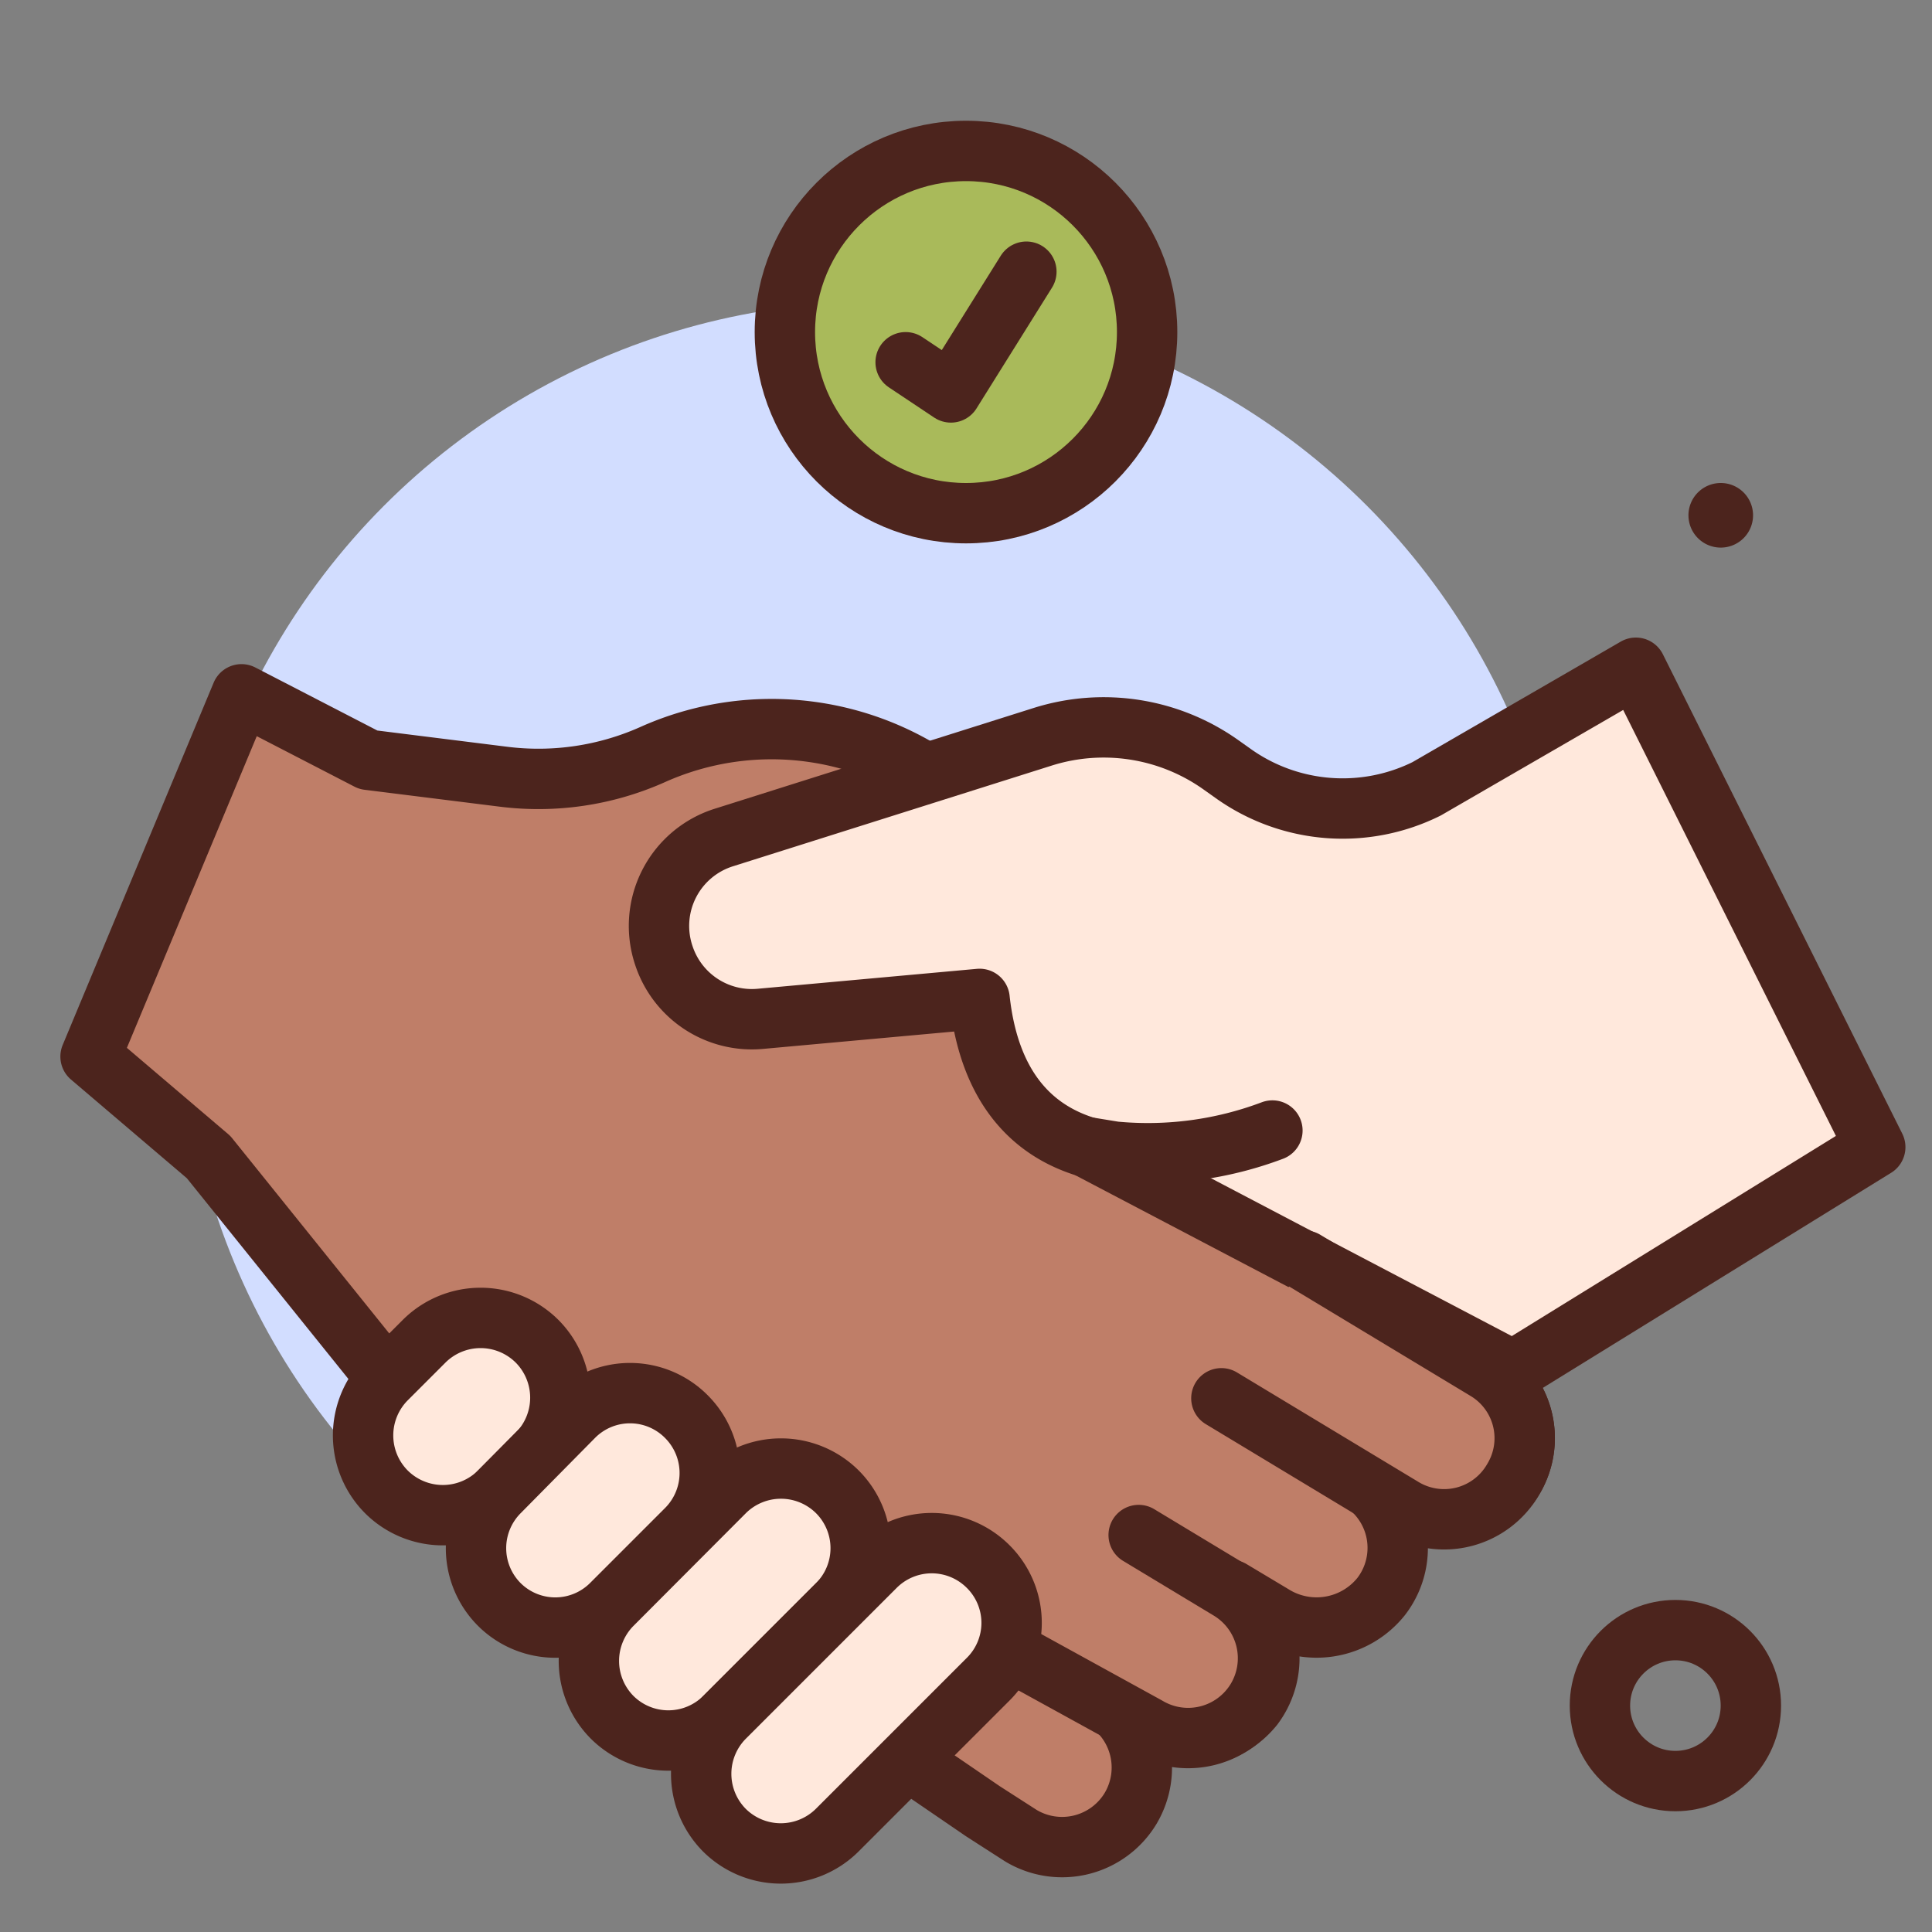 <?xml version="1.0" ?><svg viewBox="0 0 64 64" xmlns="http://www.w3.org/2000/svg"><rect x="0" y="0" width="64" height="64" fill="#808080" stroke="none"/><defs><style>.cls-1{fill:#d2ddff;}.cls-2{fill:#bf7e68;}.cls-2,.cls-3,.cls-5,.cls-6,.cls-7{stroke:#4c241d;stroke-linecap:round;stroke-linejoin:round;stroke-width:2px;}.cls-3{fill:none;}.cls-4{fill:#4c241d;}.cls-5{fill:#ffe8dc;}.cls-6{fill:#fff;}.cls-7{fill:#a9ba5a;}</style></defs><g id="positive-deal"><circle class="cls-1" cx="29" cy="33" r="23"/><path class="cls-2" d="M36.79,56.44l1.13.68a2.75,2.75,0,0,0,3.6-.6,2.65,2.65,0,0,0-.74-3.85h0l1.37.82a2.74,2.74,0,0,0,3.6-.6A2.64,2.64,0,0,0,45,49l1.38.82a2.74,2.74,0,0,0,3.6-.6,2.64,2.64,0,0,0-.76-3.85l-.44-.27L50,44l-4.33-6.55L33.34,27.76l-1.55-1.32A9.63,9.63,0,0,0,21.61,25h0a9.28,9.28,0,0,1-4.93.73l-4.48-.56L8,23,3,35l3.91,3.33L14,47.14l15.84,11L32.56,60l1.26.81a2.65,2.65,0,0,0,3.63-.9h0a2.65,2.65,0,0,0-.91-3.63L35,55.39"/><circle class="cls-3" cx="55.5" cy="56.5" r="2.5"/><path class="cls-4" d="M58.07,17A1.07,1.07,0,1,1,57,16,1.07,1.07,0,0,1,58.07,17Z"/><path class="cls-5" d="M54.19,22.12,62.12,38l-12,7.41L36,38c-1.72-.52-3.22-1.88-3.55-4.91l-7.26.66a3.07,3.07,0,0,1-3.2-2.1h0a3.07,3.07,0,0,1,2-3.91l10.54-3.33a6.71,6.71,0,0,1,5.95.95l.38.27a6.25,6.25,0,0,0,6.4.5h0Z"/><path class="cls-6" d="M42.15,37.45a11.7,11.7,0,0,1-5.23.7L36,38"/><path class="cls-5" d="M12.8,49.42h0a2.65,2.65,0,0,1,0-3.74l1.25-1.25a2.65,2.65,0,0,1,3.74,0h0a2.65,2.65,0,0,1,0,3.74l-1.25,1.25A2.65,2.65,0,0,1,12.8,49.42Z"/><path class="cls-5" d="M16.54,53.15h0a2.64,2.64,0,0,1,0-3.73L19,46.93a2.63,2.63,0,0,1,3.74,0h0a2.64,2.64,0,0,1,0,3.73l-2.49,2.49A2.63,2.63,0,0,1,16.54,53.15Z"/><path class="cls-5" d="M20.28,56.89h0a2.65,2.65,0,0,1,0-3.74L24,49.42a2.65,2.65,0,0,1,3.74,0h0a2.64,2.64,0,0,1,0,3.73L24,56.89A2.64,2.64,0,0,1,20.28,56.89Z"/><path class="cls-5" d="M24,60.63h0a2.65,2.65,0,0,1,0-3.74l5-5a2.64,2.64,0,0,1,3.73,0h0a2.63,2.63,0,0,1,0,3.74l-5,5A2.65,2.65,0,0,1,24,60.63Z"/><path class="cls-2" d="M34,55l4,2.2a2.65,2.65,0,0,0,3.63-.91h0a2.65,2.65,0,0,0-.91-3.63l-3-1.81"/><path class="cls-2" d="M40.46,46.32l6,3.62A2.64,2.64,0,0,0,50.13,49h0a2.63,2.63,0,0,0-.91-3.62l-6-3.62"/><circle class="cls-7" cx="32" cy="11" r="6"/><polyline class="cls-7" points="30 12 31.5 13 34 9"/></g></svg>